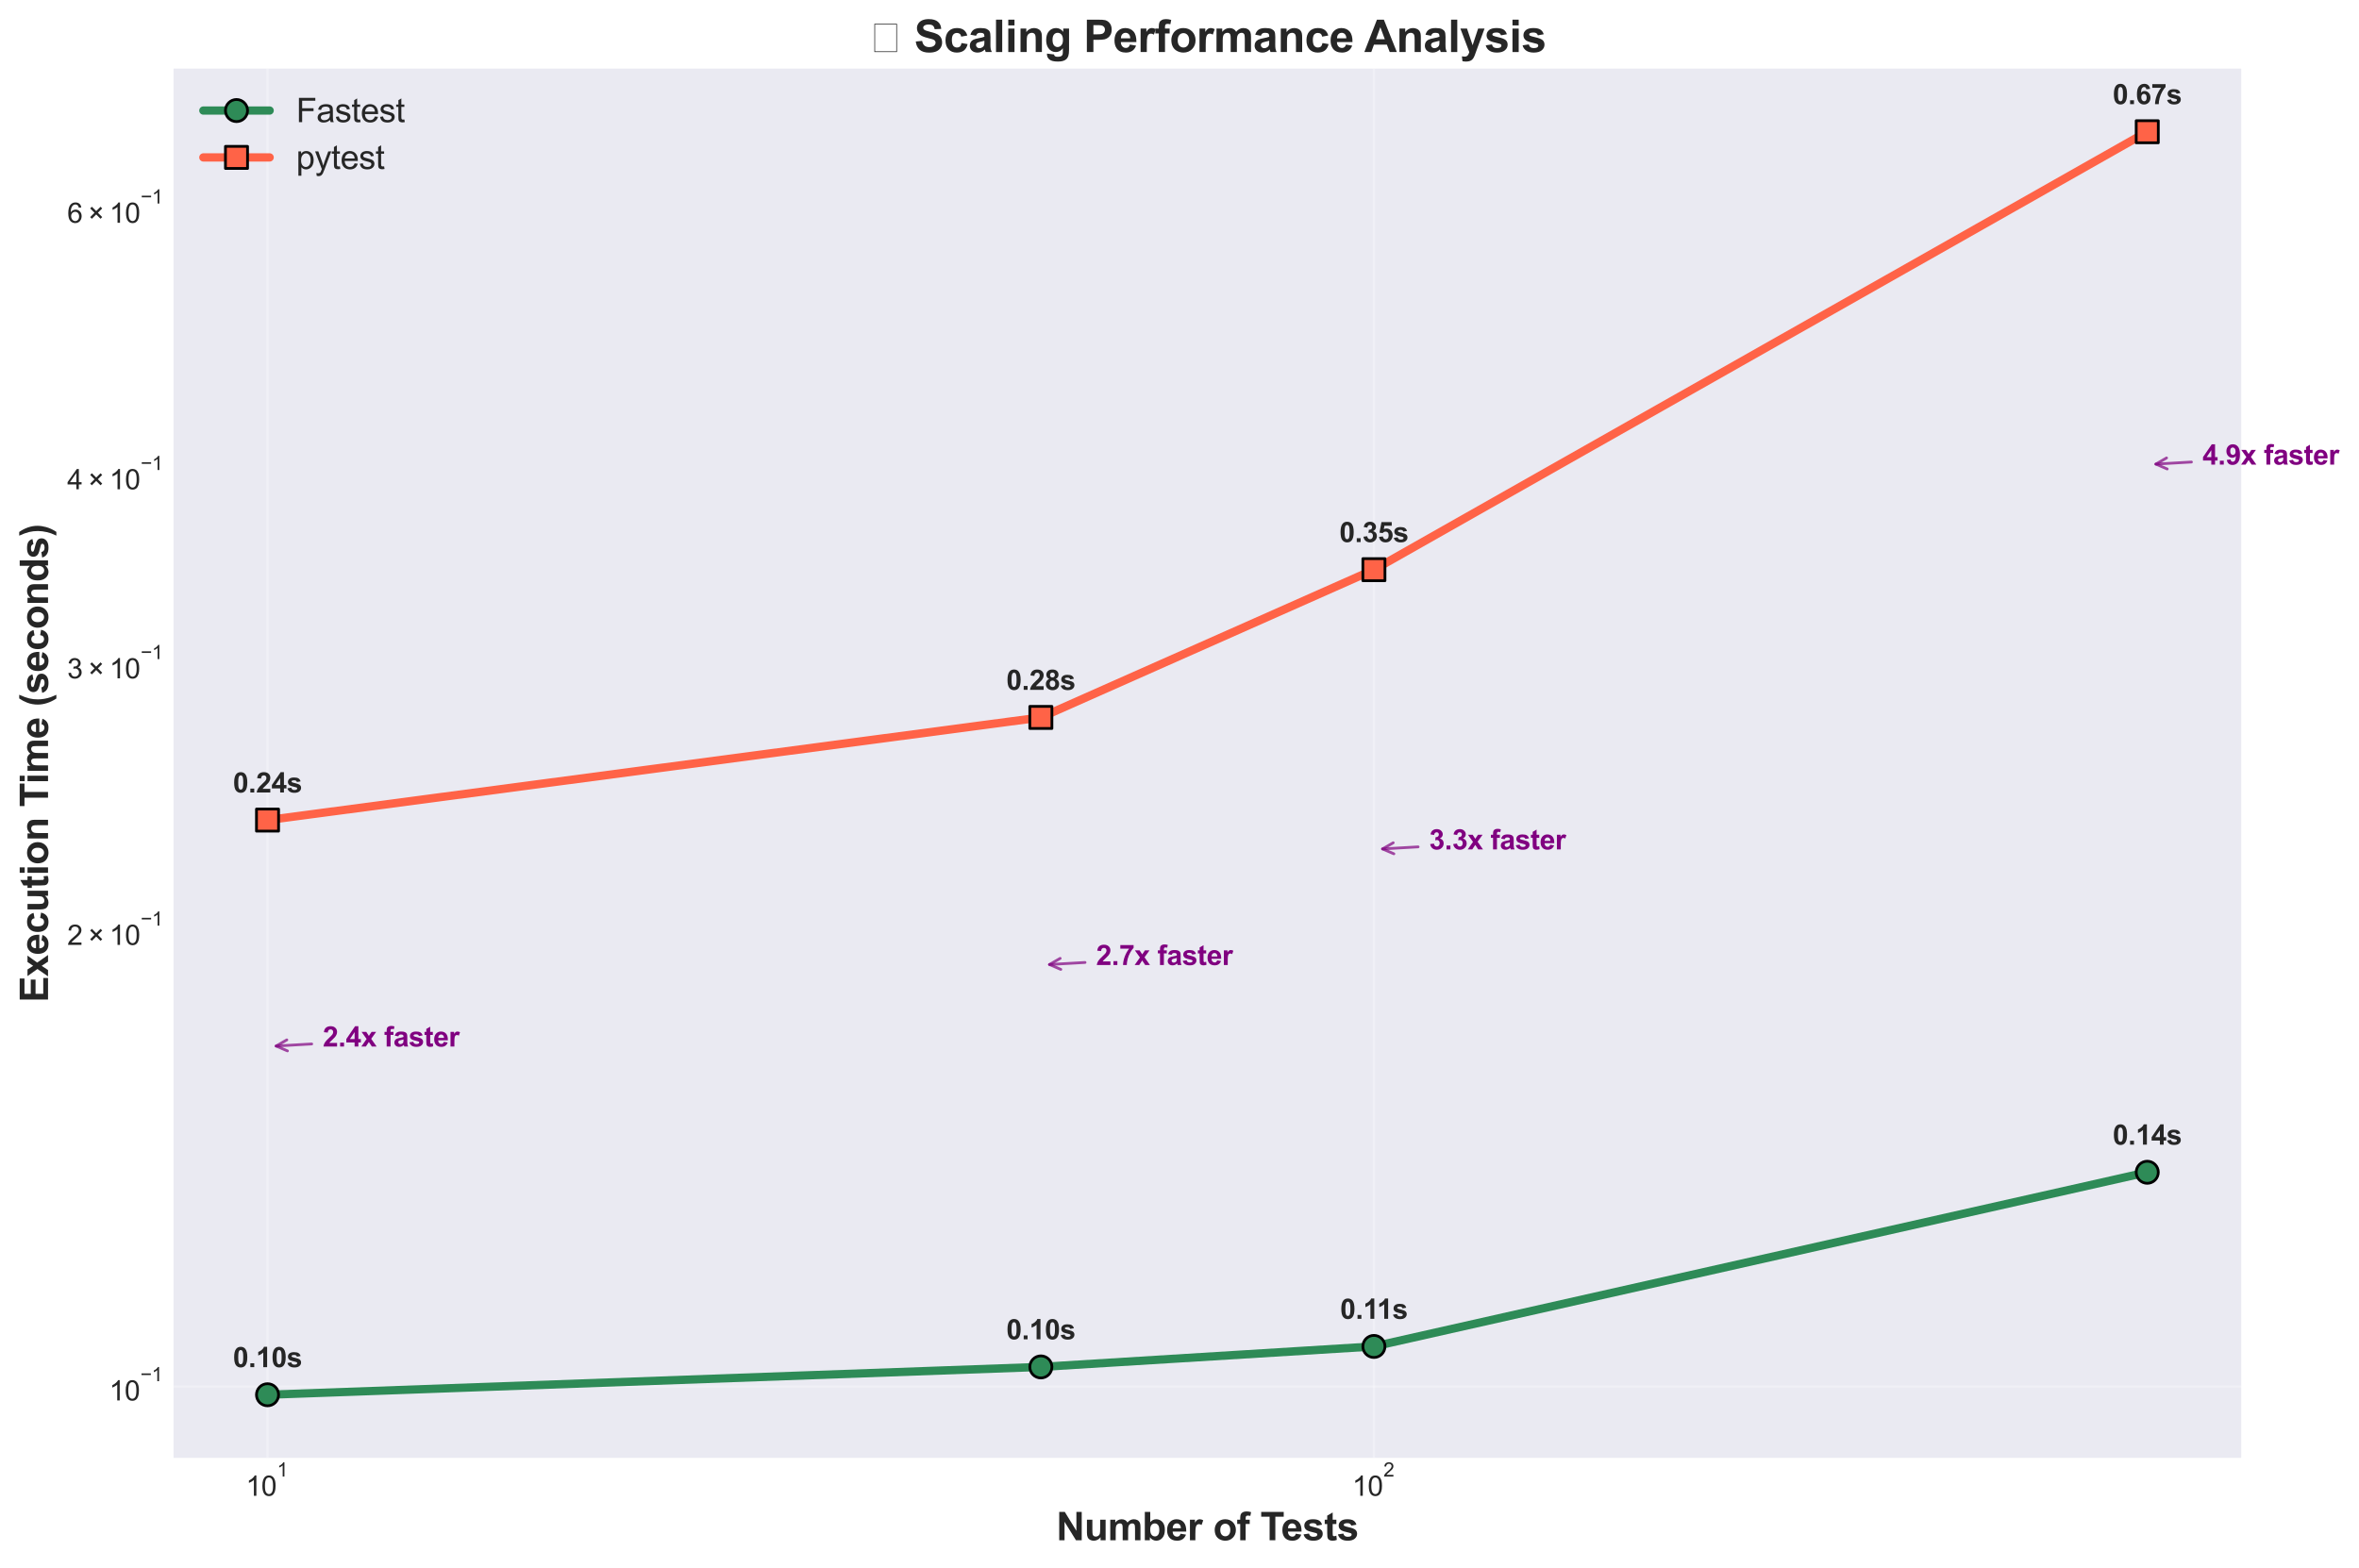 <?xml version="1.0" encoding="utf-8" standalone="no"?>
<!DOCTYPE svg PUBLIC "-//W3C//DTD SVG 1.1//EN"
  "http://www.w3.org/Graphics/SVG/1.1/DTD/svg11.dtd">
<svg xmlns:xlink="http://www.w3.org/1999/xlink" width="854.197pt" height="567.782pt" viewBox="0 0 854.197 567.782" xmlns="http://www.w3.org/2000/svg" version="1.1">
 <defs>
  <style type="text/css">*{stroke-linejoin: round; stroke-linecap: butt}</style>
 </defs>
 <g id="figure_1">
  <g id="patch_1">
   <path d="M 0 567.782 
L 854.197 567.782 
L 854.197 0 
L 0 0 
z
" style="fill: #ffffff"/>
  </g>
  <g id="axes_1">
   <g id="patch_2">
    <path d="M 62.838 527.998 
L 811.556 527.998 
L 811.556 24.848 
L 62.838 24.848 
z
" style="fill: #eaeaf2"/>
   </g>
   <g id="matplotlib.axis_1">
    <g id="xtick_1">
     <g id="line2d_1">
      <path d="M 96.871 527.998 
L 96.871 24.848 
" clip-path="url(#p30a7ba35af)" style="fill: none; stroke: #ffffff; stroke-opacity: 0.3; stroke-width: 0.8; stroke-linecap: round"/>
     </g>
     <g id="line2d_2"/>
     <g id="text_1">
      <!-- $\mathdefault{10^{1}}$ -->
      <g style="fill: #262626" transform="translate(89.021 541.811) scale(0.1 -0.1)">
       <defs>
        <path id="ArialMT-31" d="M 2384 0 
L 1822 0 
L 1822 3584 
Q 1619 3391 1289 3197 
Q 959 3003 697 2906 
L 697 3450 
Q 1169 3672 1522 3987 
Q 1875 4303 2022 4600 
L 2384 4600 
L 2384 0 
z
" transform="scale(0.016)"/>
        <path id="ArialMT-30" d="M 266 2259 
Q 266 3072 433 3567 
Q 600 4063 929 4331 
Q 1259 4600 1759 4600 
Q 2128 4600 2406 4451 
Q 2684 4303 2865 4023 
Q 3047 3744 3150 3342 
Q 3253 2941 3253 2259 
Q 3253 1453 3087 958 
Q 2922 463 2592 192 
Q 2263 -78 1759 -78 
Q 1097 -78 719 397 
Q 266 969 266 2259 
z
M 844 2259 
Q 844 1131 1108 757 
Q 1372 384 1759 384 
Q 2147 384 2411 759 
Q 2675 1134 2675 2259 
Q 2675 3391 2411 3762 
Q 2147 4134 1753 4134 
Q 1366 4134 1134 3806 
Q 844 3388 844 2259 
z
" transform="scale(0.016)"/>
       </defs>
       <use xlink:href="#ArialMT-31" transform="translate(0 0.994)"/>
       <use xlink:href="#ArialMT-30" transform="translate(55.615 0.994)"/>
       <use xlink:href="#ArialMT-31" transform="translate(112.973 70.688) scale(0.7)"/>
      </g>
     </g>
    </g>
    <g id="xtick_2">
     <g id="line2d_3">
      <path d="M 497.498 527.998 
L 497.498 24.848 
" clip-path="url(#p30a7ba35af)" style="fill: none; stroke: #ffffff; stroke-opacity: 0.3; stroke-width: 0.8; stroke-linecap: round"/>
     </g>
     <g id="line2d_4"/>
     <g id="text_2">
      <!-- $\mathdefault{10^{2}}$ -->
      <g style="fill: #262626" transform="translate(489.648 541.811) scale(0.1 -0.1)">
       <defs>
        <path id="ArialMT-32" d="M 3222 541 
L 3222 0 
L 194 0 
Q 188 203 259 391 
Q 375 700 629 1000 
Q 884 1300 1366 1694 
Q 2113 2306 2375 2664 
Q 2638 3022 2638 3341 
Q 2638 3675 2398 3904 
Q 2159 4134 1775 4134 
Q 1369 4134 1125 3890 
Q 881 3647 878 3216 
L 300 3275 
Q 359 3922 746 4261 
Q 1134 4600 1788 4600 
Q 2447 4600 2831 4234 
Q 3216 3869 3216 3328 
Q 3216 3053 3103 2787 
Q 2991 2522 2730 2228 
Q 2469 1934 1863 1422 
Q 1356 997 1212 845 
Q 1069 694 975 541 
L 3222 541 
z
" transform="scale(0.016)"/>
       </defs>
       <use xlink:href="#ArialMT-31" transform="translate(0 0.994)"/>
       <use xlink:href="#ArialMT-30" transform="translate(55.615 0.994)"/>
       <use xlink:href="#ArialMT-32" transform="translate(112.973 70.688) scale(0.7)"/>
      </g>
     </g>
    </g>
    <g id="xtick_3">
     <g id="line2d_5"/>
    </g>
    <g id="xtick_4">
     <g id="line2d_6"/>
    </g>
    <g id="xtick_5">
     <g id="line2d_7"/>
    </g>
    <g id="xtick_6">
     <g id="line2d_8"/>
    </g>
    <g id="xtick_7">
     <g id="line2d_9"/>
    </g>
    <g id="xtick_8">
     <g id="line2d_10"/>
    </g>
    <g id="xtick_9">
     <g id="line2d_11"/>
    </g>
    <g id="xtick_10">
     <g id="line2d_12"/>
    </g>
    <g id="xtick_11">
     <g id="line2d_13"/>
    </g>
    <g id="xtick_12">
     <g id="line2d_14"/>
    </g>
    <g id="xtick_13">
     <g id="line2d_15"/>
    </g>
    <g id="xtick_14">
     <g id="line2d_16"/>
    </g>
    <g id="xtick_15">
     <g id="line2d_17"/>
    </g>
    <g id="xtick_16">
     <g id="line2d_18"/>
    </g>
    <g id="text_3">
     <!-- Number of Tests -->
     <g style="fill: #262626" transform="translate(382.486 557.819) scale(0.14 -0.14)">
      <defs>
       <path id="Arial-BoldMT-4e" d="M 475 0 
L 475 4581 
L 1375 4581 
L 3250 1522 
L 3250 4581 
L 4109 4581 
L 4109 0 
L 3181 0 
L 1334 2988 
L 1334 0 
L 475 0 
z
" transform="scale(0.016)"/>
       <path id="Arial-BoldMT-75" d="M 2644 0 
L 2644 497 
Q 2463 231 2167 78 
Q 1872 -75 1544 -75 
Q 1209 -75 943 72 
Q 678 219 559 484 
Q 441 750 441 1219 
L 441 3319 
L 1319 3319 
L 1319 1794 
Q 1319 1094 1367 936 
Q 1416 778 1544 686 
Q 1672 594 1869 594 
Q 2094 594 2272 717 
Q 2450 841 2515 1023 
Q 2581 1206 2581 1919 
L 2581 3319 
L 3459 3319 
L 3459 0 
L 2644 0 
z
" transform="scale(0.016)"/>
       <path id="Arial-BoldMT-6d" d="M 394 3319 
L 1203 3319 
L 1203 2866 
Q 1638 3394 2238 3394 
Q 2556 3394 2790 3262 
Q 3025 3131 3175 2866 
Q 3394 3131 3647 3262 
Q 3900 3394 4188 3394 
Q 4553 3394 4806 3245 
Q 5059 3097 5184 2809 
Q 5275 2597 5275 2122 
L 5275 0 
L 4397 0 
L 4397 1897 
Q 4397 2391 4306 2534 
Q 4184 2722 3931 2722 
Q 3747 2722 3584 2609 
Q 3422 2497 3350 2280 
Q 3278 2063 3278 1594 
L 3278 0 
L 2400 0 
L 2400 1819 
Q 2400 2303 2353 2443 
Q 2306 2584 2207 2653 
Q 2109 2722 1941 2722 
Q 1738 2722 1575 2612 
Q 1413 2503 1342 2297 
Q 1272 2091 1272 1613 
L 1272 0 
L 394 0 
L 394 3319 
z
" transform="scale(0.016)"/>
       <path id="Arial-BoldMT-62" d="M 422 0 
L 422 4581 
L 1300 4581 
L 1300 2931 
Q 1706 3394 2263 3394 
Q 2869 3394 3266 2955 
Q 3663 2516 3663 1694 
Q 3663 844 3258 384 
Q 2853 -75 2275 -75 
Q 1991 -75 1714 67 
Q 1438 209 1238 488 
L 1238 0 
L 422 0 
z
M 1294 1731 
Q 1294 1216 1456 969 
Q 1684 619 2063 619 
Q 2353 619 2558 867 
Q 2763 1116 2763 1650 
Q 2763 2219 2556 2470 
Q 2350 2722 2028 2722 
Q 1713 2722 1503 2476 
Q 1294 2231 1294 1731 
z
" transform="scale(0.016)"/>
       <path id="Arial-BoldMT-65" d="M 2381 1056 
L 3256 909 
Q 3088 428 2723 176 
Q 2359 -75 1813 -75 
Q 947 -75 531 491 
Q 203 944 203 1634 
Q 203 2459 634 2926 
Q 1066 3394 1725 3394 
Q 2466 3394 2894 2905 
Q 3322 2416 3303 1406 
L 1103 1406 
Q 1113 1016 1316 798 
Q 1519 581 1822 581 
Q 2028 581 2168 693 
Q 2309 806 2381 1056 
z
M 2431 1944 
Q 2422 2325 2234 2523 
Q 2047 2722 1778 2722 
Q 1491 2722 1303 2513 
Q 1116 2303 1119 1944 
L 2431 1944 
z
" transform="scale(0.016)"/>
       <path id="Arial-BoldMT-72" d="M 1300 0 
L 422 0 
L 422 3319 
L 1238 3319 
L 1238 2847 
Q 1447 3181 1614 3287 
Q 1781 3394 1994 3394 
Q 2294 3394 2572 3228 
L 2300 2463 
Q 2078 2606 1888 2606 
Q 1703 2606 1575 2504 
Q 1447 2403 1373 2137 
Q 1300 1872 1300 1025 
L 1300 0 
z
" transform="scale(0.016)"/>
       <path id="Arial-BoldMT-20" transform="scale(0.016)"/>
       <path id="Arial-BoldMT-6f" d="M 256 1706 
Q 256 2144 472 2553 
Q 688 2963 1083 3178 
Q 1478 3394 1966 3394 
Q 2719 3394 3200 2905 
Q 3681 2416 3681 1669 
Q 3681 916 3195 420 
Q 2709 -75 1972 -75 
Q 1516 -75 1102 131 
Q 688 338 472 736 
Q 256 1134 256 1706 
z
M 1156 1659 
Q 1156 1166 1390 903 
Q 1625 641 1969 641 
Q 2313 641 2545 903 
Q 2778 1166 2778 1666 
Q 2778 2153 2545 2415 
Q 2313 2678 1969 2678 
Q 1625 2678 1390 2415 
Q 1156 2153 1156 1659 
z
" transform="scale(0.016)"/>
       <path id="Arial-BoldMT-66" d="M 75 3319 
L 563 3319 
L 563 3569 
Q 563 3988 652 4194 
Q 741 4400 980 4529 
Q 1219 4659 1584 4659 
Q 1959 4659 2319 4547 
L 2200 3934 
Q 1991 3984 1797 3984 
Q 1606 3984 1523 3895 
Q 1441 3806 1441 3553 
L 1441 3319 
L 2097 3319 
L 2097 2628 
L 1441 2628 
L 1441 0 
L 563 0 
L 563 2628 
L 75 2628 
L 75 3319 
z
" transform="scale(0.016)"/>
       <path id="Arial-BoldMT-54" d="M 1497 0 
L 1497 3806 
L 138 3806 
L 138 4581 
L 3778 4581 
L 3778 3806 
L 2422 3806 
L 2422 0 
L 1497 0 
z
" transform="scale(0.016)"/>
       <path id="Arial-BoldMT-73" d="M 150 947 
L 1031 1081 
Q 1088 825 1259 692 
Q 1431 559 1741 559 
Q 2081 559 2253 684 
Q 2369 772 2369 919 
Q 2369 1019 2306 1084 
Q 2241 1147 2013 1200 
Q 950 1434 666 1628 
Q 272 1897 272 2375 
Q 272 2806 612 3100 
Q 953 3394 1669 3394 
Q 2350 3394 2681 3172 
Q 3013 2950 3138 2516 
L 2309 2363 
Q 2256 2556 2107 2659 
Q 1959 2763 1684 2763 
Q 1338 2763 1188 2666 
Q 1088 2597 1088 2488 
Q 1088 2394 1175 2328 
Q 1294 2241 1995 2081 
Q 2697 1922 2975 1691 
Q 3250 1456 3250 1038 
Q 3250 581 2869 253 
Q 2488 -75 1741 -75 
Q 1063 -75 667 200 
Q 272 475 150 947 
z
" transform="scale(0.016)"/>
       <path id="Arial-BoldMT-74" d="M 1981 3319 
L 1981 2619 
L 1381 2619 
L 1381 1281 
Q 1381 875 1398 808 
Q 1416 741 1477 697 
Q 1538 653 1625 653 
Q 1747 653 1978 738 
L 2053 56 
Q 1747 -75 1359 -75 
Q 1122 -75 931 4 
Q 741 84 652 211 
Q 563 338 528 553 
Q 500 706 500 1172 
L 500 2619 
L 97 2619 
L 97 3319 
L 500 3319 
L 500 3978 
L 1381 4491 
L 1381 3319 
L 1981 3319 
z
" transform="scale(0.016)"/>
      </defs>
      <use xlink:href="#Arial-BoldMT-4e"/>
      <use xlink:href="#Arial-BoldMT-75" transform="translate(72.217 0)"/>
      <use xlink:href="#Arial-BoldMT-6d" transform="translate(133.301 0)"/>
      <use xlink:href="#Arial-BoldMT-62" transform="translate(222.217 0)"/>
      <use xlink:href="#Arial-BoldMT-65" transform="translate(283.301 0)"/>
      <use xlink:href="#Arial-BoldMT-72" transform="translate(338.916 0)"/>
      <use xlink:href="#Arial-BoldMT-20" transform="translate(377.832 0)"/>
      <use xlink:href="#Arial-BoldMT-6f" transform="translate(405.615 0)"/>
      <use xlink:href="#Arial-BoldMT-66" transform="translate(466.699 0)"/>
      <use xlink:href="#Arial-BoldMT-20" transform="translate(500 0)"/>
      <use xlink:href="#Arial-BoldMT-54" transform="translate(527.783 0)"/>
      <use xlink:href="#Arial-BoldMT-65" transform="translate(581.492 0)"/>
      <use xlink:href="#Arial-BoldMT-73" transform="translate(637.107 0)"/>
      <use xlink:href="#Arial-BoldMT-74" transform="translate(692.723 0)"/>
      <use xlink:href="#Arial-BoldMT-73" transform="translate(726.023 0)"/>
     </g>
    </g>
   </g>
   <g id="matplotlib.axis_2">
    <g id="ytick_1">
     <g id="line2d_19">
      <path d="M 62.838 502.135 
L 811.556 502.135 
" clip-path="url(#p30a7ba35af)" style="fill: none; stroke: #ffffff; stroke-opacity: 0.3; stroke-width: 0.8; stroke-linecap: round"/>
     </g>
     <g id="line2d_20"/>
     <g id="text_4">
      <!-- $\mathdefault{10^{-1}}$ -->
      <g style="fill: #262626" transform="translate(39.538 507.291) scale(0.1 -0.1)">
       <defs>
        <path id="ArialMT-2212" d="M 3381 1997 
L 356 1997 
L 356 2522 
L 3381 2522 
L 3381 1997 
z
" transform="scale(0.016)"/>
       </defs>
       <use xlink:href="#ArialMT-31" transform="translate(0 0.994)"/>
       <use xlink:href="#ArialMT-30" transform="translate(55.615 0.994)"/>
       <use xlink:href="#ArialMT-2212" transform="translate(112.973 70.688) scale(0.7)"/>
       <use xlink:href="#ArialMT-31" transform="translate(153.852 70.688) scale(0.7)"/>
      </g>
     </g>
    </g>
    <g id="ytick_2">
     <g id="line2d_21"/>
    </g>
    <g id="ytick_3">
     <g id="line2d_22"/>
     <g id="text_5">
      <!-- $\mathdefault{2\times10^{-1}}$ -->
      <g style="fill: #262626" transform="translate(24.338 342.291) scale(0.1 -0.1)">
       <defs>
        <path id="ArialMT-d7" d="M 503 1278 
L 1488 2263 
L 506 3244 
L 888 3625 
L 1869 2644 
L 2847 3622 
L 3222 3244 
L 2247 2266 
L 3228 1284 
L 2847 903 
L 1866 1884 
L 881 900 
L 503 1278 
z
" transform="scale(0.016)"/>
       </defs>
       <use xlink:href="#ArialMT-32" transform="translate(0 0.994)"/>
       <use xlink:href="#ArialMT-d7" transform="translate(75.098 0.994)"/>
       <use xlink:href="#ArialMT-31" transform="translate(152.979 0.994)"/>
       <use xlink:href="#ArialMT-30" transform="translate(208.594 0.994)"/>
       <use xlink:href="#ArialMT-2212" transform="translate(265.951 70.688) scale(0.7)"/>
       <use xlink:href="#ArialMT-31" transform="translate(306.83 70.688) scale(0.7)"/>
      </g>
     </g>
    </g>
    <g id="ytick_4">
     <g id="line2d_23"/>
     <g id="text_6">
      <!-- $\mathdefault{3\times10^{-1}}$ -->
      <g style="fill: #262626" transform="translate(24.338 245.773) scale(0.1 -0.1)">
       <defs>
        <path id="ArialMT-33" d="M 269 1209 
L 831 1284 
Q 928 806 1161 595 
Q 1394 384 1728 384 
Q 2125 384 2398 659 
Q 2672 934 2672 1341 
Q 2672 1728 2419 1979 
Q 2166 2231 1775 2231 
Q 1616 2231 1378 2169 
L 1441 2663 
Q 1497 2656 1531 2656 
Q 1891 2656 2178 2843 
Q 2466 3031 2466 3422 
Q 2466 3731 2256 3934 
Q 2047 4138 1716 4138 
Q 1388 4138 1169 3931 
Q 950 3725 888 3313 
L 325 3413 
Q 428 3978 793 4289 
Q 1159 4600 1703 4600 
Q 2078 4600 2393 4439 
Q 2709 4278 2876 4000 
Q 3044 3722 3044 3409 
Q 3044 3113 2884 2869 
Q 2725 2625 2413 2481 
Q 2819 2388 3044 2092 
Q 3269 1797 3269 1353 
Q 3269 753 2831 336 
Q 2394 -81 1725 -81 
Q 1122 -81 723 278 
Q 325 638 269 1209 
z
" transform="scale(0.016)"/>
       </defs>
       <use xlink:href="#ArialMT-33" transform="translate(0 0.994)"/>
       <use xlink:href="#ArialMT-d7" transform="translate(75.098 0.994)"/>
       <use xlink:href="#ArialMT-31" transform="translate(152.979 0.994)"/>
       <use xlink:href="#ArialMT-30" transform="translate(208.594 0.994)"/>
       <use xlink:href="#ArialMT-2212" transform="translate(265.951 70.688) scale(0.7)"/>
       <use xlink:href="#ArialMT-31" transform="translate(306.83 70.688) scale(0.7)"/>
      </g>
     </g>
    </g>
    <g id="ytick_5">
     <g id="line2d_24"/>
     <g id="text_7">
      <!-- $\mathdefault{4\times10^{-1}}$ -->
      <g style="fill: #262626" transform="translate(24.338 177.292) scale(0.1 -0.1)">
       <defs>
        <path id="ArialMT-34" d="M 2069 0 
L 2069 1097 
L 81 1097 
L 81 1613 
L 2172 4581 
L 2631 4581 
L 2631 1613 
L 3250 1613 
L 3250 1097 
L 2631 1097 
L 2631 0 
L 2069 0 
z
M 2069 1613 
L 2069 3678 
L 634 1613 
L 2069 1613 
z
" transform="scale(0.016)"/>
       </defs>
       <use xlink:href="#ArialMT-34" transform="translate(0 0.994)"/>
       <use xlink:href="#ArialMT-d7" transform="translate(75.098 0.994)"/>
       <use xlink:href="#ArialMT-31" transform="translate(152.979 0.994)"/>
       <use xlink:href="#ArialMT-30" transform="translate(208.594 0.994)"/>
       <use xlink:href="#ArialMT-2212" transform="translate(265.951 70.688) scale(0.7)"/>
       <use xlink:href="#ArialMT-31" transform="translate(306.83 70.688) scale(0.7)"/>
      </g>
     </g>
    </g>
    <g id="ytick_6">
     <g id="line2d_25"/>
    </g>
    <g id="ytick_7">
     <g id="line2d_26"/>
     <g id="text_8">
      <!-- $\mathdefault{6\times10^{-1}}$ -->
      <g style="fill: #262626" transform="translate(24.338 80.773) scale(0.1 -0.1)">
       <defs>
        <path id="ArialMT-36" d="M 3184 3459 
L 2625 3416 
Q 2550 3747 2413 3897 
Q 2184 4138 1850 4138 
Q 1581 4138 1378 3988 
Q 1113 3794 959 3422 
Q 806 3050 800 2363 
Q 1003 2672 1297 2822 
Q 1591 2972 1913 2972 
Q 2475 2972 2870 2558 
Q 3266 2144 3266 1488 
Q 3266 1056 3080 686 
Q 2894 316 2569 119 
Q 2244 -78 1831 -78 
Q 1128 -78 684 439 
Q 241 956 241 2144 
Q 241 3472 731 4075 
Q 1159 4600 1884 4600 
Q 2425 4600 2770 4297 
Q 3116 3994 3184 3459 
z
M 888 1484 
Q 888 1194 1011 928 
Q 1134 663 1356 523 
Q 1578 384 1822 384 
Q 2178 384 2434 671 
Q 2691 959 2691 1453 
Q 2691 1928 2437 2201 
Q 2184 2475 1800 2475 
Q 1419 2475 1153 2201 
Q 888 1928 888 1484 
z
" transform="scale(0.016)"/>
       </defs>
       <use xlink:href="#ArialMT-36" transform="translate(0 0.994)"/>
       <use xlink:href="#ArialMT-d7" transform="translate(75.098 0.994)"/>
       <use xlink:href="#ArialMT-31" transform="translate(152.979 0.994)"/>
       <use xlink:href="#ArialMT-30" transform="translate(208.594 0.994)"/>
       <use xlink:href="#ArialMT-2212" transform="translate(265.951 70.688) scale(0.7)"/>
       <use xlink:href="#ArialMT-31" transform="translate(306.83 70.688) scale(0.7)"/>
      </g>
     </g>
    </g>
    <g id="ytick_8">
     <g id="line2d_27"/>
    </g>
    <g id="text_9">
     <!-- Execution Time (seconds) -->
     <g style="fill: #262626" transform="translate(17.392 363.035) rotate(-90) scale(0.14 -0.14)">
      <defs>
       <path id="Arial-BoldMT-45" d="M 466 0 
L 466 4581 
L 3863 4581 
L 3863 3806 
L 1391 3806 
L 1391 2791 
L 3691 2791 
L 3691 2019 
L 1391 2019 
L 1391 772 
L 3950 772 
L 3950 0 
L 466 0 
z
" transform="scale(0.016)"/>
       <path id="Arial-BoldMT-78" d="M 38 0 
L 1234 1709 
L 88 3319 
L 1159 3319 
L 1747 2406 
L 2366 3319 
L 3397 3319 
L 2272 1747 
L 3500 0 
L 2422 0 
L 1747 1028 
L 1066 0 
L 38 0 
z
" transform="scale(0.016)"/>
       <path id="Arial-BoldMT-63" d="M 3353 2338 
L 2488 2181 
Q 2444 2441 2289 2572 
Q 2134 2703 1888 2703 
Q 1559 2703 1364 2476 
Q 1169 2250 1169 1719 
Q 1169 1128 1367 884 
Q 1566 641 1900 641 
Q 2150 641 2309 783 
Q 2469 925 2534 1272 
L 3397 1125 
Q 3263 531 2881 228 
Q 2500 -75 1859 -75 
Q 1131 -75 698 384 
Q 266 844 266 1656 
Q 266 2478 700 2936 
Q 1134 3394 1875 3394 
Q 2481 3394 2839 3133 
Q 3197 2872 3353 2338 
z
" transform="scale(0.016)"/>
       <path id="Arial-BoldMT-69" d="M 459 3769 
L 459 4581 
L 1338 4581 
L 1338 3769 
L 459 3769 
z
M 459 0 
L 459 3319 
L 1338 3319 
L 1338 0 
L 459 0 
z
" transform="scale(0.016)"/>
       <path id="Arial-BoldMT-6e" d="M 3478 0 
L 2600 0 
L 2600 1694 
Q 2600 2231 2544 2389 
Q 2488 2547 2361 2634 
Q 2234 2722 2056 2722 
Q 1828 2722 1647 2597 
Q 1466 2472 1398 2265 
Q 1331 2059 1331 1503 
L 1331 0 
L 453 0 
L 453 3319 
L 1269 3319 
L 1269 2831 
Q 1703 3394 2363 3394 
Q 2653 3394 2893 3289 
Q 3134 3184 3257 3021 
Q 3381 2859 3429 2653 
Q 3478 2447 3478 2063 
L 3478 0 
z
" transform="scale(0.016)"/>
       <path id="Arial-BoldMT-28" d="M 1916 -1347 
L 1313 -1347 
Q 834 -625 584 153 
Q 334 931 334 1659 
Q 334 2563 644 3369 
Q 913 4069 1325 4659 
L 1925 4659 
Q 1497 3713 1336 3048 
Q 1175 2384 1175 1641 
Q 1175 1128 1270 590 
Q 1366 53 1531 -431 
Q 1641 -750 1916 -1347 
z
" transform="scale(0.016)"/>
       <path id="Arial-BoldMT-64" d="M 3503 0 
L 2688 0 
L 2688 488 
Q 2484 203 2207 64 
Q 1931 -75 1650 -75 
Q 1078 -75 670 386 
Q 263 847 263 1672 
Q 263 2516 659 2955 
Q 1056 3394 1663 3394 
Q 2219 3394 2625 2931 
L 2625 4581 
L 3503 4581 
L 3503 0 
z
M 1159 1731 
Q 1159 1200 1306 963 
Q 1519 619 1900 619 
Q 2203 619 2415 876 
Q 2628 1134 2628 1647 
Q 2628 2219 2422 2470 
Q 2216 2722 1894 2722 
Q 1581 2722 1370 2473 
Q 1159 2225 1159 1731 
z
" transform="scale(0.016)"/>
       <path id="Arial-BoldMT-29" d="M 216 -1347 
Q 475 -791 581 -494 
Q 688 -197 778 190 
Q 869 578 912 926 
Q 956 1275 956 1641 
Q 956 2384 797 3048 
Q 638 3713 209 4659 
L 806 4659 
Q 1278 3988 1539 3234 
Q 1800 2481 1800 1706 
Q 1800 1053 1594 306 
Q 1359 -531 822 -1347 
L 216 -1347 
z
" transform="scale(0.016)"/>
      </defs>
      <use xlink:href="#Arial-BoldMT-45"/>
      <use xlink:href="#Arial-BoldMT-78" transform="translate(66.699 0)"/>
      <use xlink:href="#Arial-BoldMT-65" transform="translate(122.314 0)"/>
      <use xlink:href="#Arial-BoldMT-63" transform="translate(177.93 0)"/>
      <use xlink:href="#Arial-BoldMT-75" transform="translate(233.545 0)"/>
      <use xlink:href="#Arial-BoldMT-74" transform="translate(294.629 0)"/>
      <use xlink:href="#Arial-BoldMT-69" transform="translate(327.93 0)"/>
      <use xlink:href="#Arial-BoldMT-6f" transform="translate(355.713 0)"/>
      <use xlink:href="#Arial-BoldMT-6e" transform="translate(416.797 0)"/>
      <use xlink:href="#Arial-BoldMT-20" transform="translate(477.881 0)"/>
      <use xlink:href="#Arial-BoldMT-54" transform="translate(505.664 0)"/>
      <use xlink:href="#Arial-BoldMT-69" transform="translate(564.998 0)"/>
      <use xlink:href="#Arial-BoldMT-6d" transform="translate(592.781 0)"/>
      <use xlink:href="#Arial-BoldMT-65" transform="translate(681.697 0)"/>
      <use xlink:href="#Arial-BoldMT-20" transform="translate(737.312 0)"/>
      <use xlink:href="#Arial-BoldMT-28" transform="translate(765.096 0)"/>
      <use xlink:href="#Arial-BoldMT-73" transform="translate(798.396 0)"/>
      <use xlink:href="#Arial-BoldMT-65" transform="translate(854.012 0)"/>
      <use xlink:href="#Arial-BoldMT-63" transform="translate(909.627 0)"/>
      <use xlink:href="#Arial-BoldMT-6f" transform="translate(965.242 0)"/>
      <use xlink:href="#Arial-BoldMT-6e" transform="translate(1026.326 0)"/>
      <use xlink:href="#Arial-BoldMT-64" transform="translate(1087.41 0)"/>
      <use xlink:href="#Arial-BoldMT-73" transform="translate(1148.494 0)"/>
      <use xlink:href="#Arial-BoldMT-29" transform="translate(1204.109 0)"/>
     </g>
    </g>
   </g>
   <g id="line2d_28">
    <path d="M 96.871 505.128 
L 376.897 495.047 
L 497.498 487.627 
L 777.524 424.546 
" clip-path="url(#p30a7ba35af)" style="fill: none; stroke: #2e8b57; stroke-width: 3; stroke-linecap: round"/>
    <defs>
     <path id="ma66ee401d0" d="M 0 4 
C 1.061 4 2.078 3.579 2.828 2.828 
C 3.579 2.078 4 1.061 4 0 
C 4 -1.061 3.579 -2.078 2.828 -2.828 
C 2.078 -3.579 1.061 -4 0 -4 
C -1.061 -4 -2.078 -3.579 -2.828 -2.828 
C -3.579 -2.078 -4 -1.061 -4 0 
C -4 1.061 -3.579 2.078 -2.828 2.828 
C -2.078 3.579 -1.061 4 0 4 
z
" style="stroke: #000000"/>
    </defs>
    <g clip-path="url(#p30a7ba35af)">
     <use xlink:href="#ma66ee401d0" x="96.871" y="505.128" style="fill: #2e8b57; stroke: #000000"/>
     <use xlink:href="#ma66ee401d0" x="376.897" y="495.047" style="fill: #2e8b57; stroke: #000000"/>
     <use xlink:href="#ma66ee401d0" x="497.498" y="487.627" style="fill: #2e8b57; stroke: #000000"/>
     <use xlink:href="#ma66ee401d0" x="777.524" y="424.546" style="fill: #2e8b57; stroke: #000000"/>
    </g>
   </g>
   <g id="line2d_29">
    <path d="M 96.871 297.005 
L 376.897 259.828 
L 497.498 206.315 
L 777.524 47.718 
" clip-path="url(#p30a7ba35af)" style="fill: none; stroke: #ff6347; stroke-width: 3; stroke-linecap: round"/>
    <defs>
     <path id="me9e2ed4622" d="M -4 4 
L 4 4 
L 4 -4 
L -4 -4 
z
" style="stroke: #000000; stroke-linejoin: miter"/>
    </defs>
    <g clip-path="url(#p30a7ba35af)">
     <use xlink:href="#me9e2ed4622" x="96.871" y="297.005" style="fill: #ff6347; stroke: #000000; stroke-linejoin: miter"/>
     <use xlink:href="#me9e2ed4622" x="376.897" y="259.828" style="fill: #ff6347; stroke: #000000; stroke-linejoin: miter"/>
     <use xlink:href="#me9e2ed4622" x="497.498" y="206.315" style="fill: #ff6347; stroke: #000000; stroke-linejoin: miter"/>
     <use xlink:href="#me9e2ed4622" x="777.524" y="47.718" style="fill: #ff6347; stroke: #000000; stroke-linejoin: miter"/>
    </g>
   </g>
   <g id="patch_3">
    <path d="M 62.838 527.998 
L 62.838 24.848 
" style="fill: none"/>
   </g>
   <g id="patch_4">
    <path d="M 811.556 527.998 
L 811.556 24.848 
" style="fill: none"/>
   </g>
   <g id="patch_5">
    <path d="M 62.838 527.998 
L 811.556 527.998 
" style="fill: none"/>
   </g>
   <g id="patch_6">
    <path d="M 62.838 24.848 
L 811.556 24.848 
" style="fill: none"/>
   </g>
   <g id="text_10">
    <!-- 0.10s -->
    <g style="fill: #262626" transform="translate(84.36 495.128) scale(0.1 -0.1)">
     <defs>
      <path id="Arial-BoldMT-30" d="M 1756 4600 
Q 2422 4600 2797 4125 
Q 3244 3563 3244 2259 
Q 3244 959 2794 391 
Q 2422 -78 1756 -78 
Q 1088 -78 678 436 
Q 269 950 269 2269 
Q 269 3563 719 4131 
Q 1091 4600 1756 4600 
z
M 1756 3872 
Q 1597 3872 1472 3770 
Q 1347 3669 1278 3406 
Q 1188 3066 1188 2259 
Q 1188 1453 1269 1151 
Q 1350 850 1473 750 
Q 1597 650 1756 650 
Q 1916 650 2041 751 
Q 2166 853 2234 1116 
Q 2325 1453 2325 2259 
Q 2325 3066 2244 3367 
Q 2163 3669 2039 3770 
Q 1916 3872 1756 3872 
z
" transform="scale(0.016)"/>
      <path id="Arial-BoldMT-2e" d="M 459 0 
L 459 878 
L 1338 878 
L 1338 0 
L 459 0 
z
" transform="scale(0.016)"/>
      <path id="Arial-BoldMT-31" d="M 2519 0 
L 1641 0 
L 1641 3309 
Q 1159 2859 506 2644 
L 506 3441 
Q 850 3553 1253 3867 
Q 1656 4181 1806 4600 
L 2519 4600 
L 2519 0 
z
" transform="scale(0.016)"/>
     </defs>
     <use xlink:href="#Arial-BoldMT-30"/>
     <use xlink:href="#Arial-BoldMT-2e" transform="translate(55.615 0)"/>
     <use xlink:href="#Arial-BoldMT-31" transform="translate(83.398 0)"/>
     <use xlink:href="#Arial-BoldMT-30" transform="translate(139.014 0)"/>
     <use xlink:href="#Arial-BoldMT-73" transform="translate(194.629 0)"/>
    </g>
   </g>
   <g id="text_11">
    <!-- 0.24s -->
    <g style="fill: #262626" transform="translate(84.36 287.005) scale(0.1 -0.1)">
     <defs>
      <path id="Arial-BoldMT-32" d="M 3238 816 
L 3238 0 
L 159 0 
Q 209 463 459 877 
Q 709 1291 1447 1975 
Q 2041 2528 2175 2725 
Q 2356 2997 2356 3263 
Q 2356 3556 2198 3714 
Q 2041 3872 1763 3872 
Q 1488 3872 1325 3706 
Q 1163 3541 1138 3156 
L 263 3244 
Q 341 3969 753 4284 
Q 1166 4600 1784 4600 
Q 2463 4600 2850 4234 
Q 3238 3869 3238 3325 
Q 3238 3016 3127 2736 
Q 3016 2456 2775 2150 
Q 2616 1947 2200 1565 
Q 1784 1184 1673 1059 
Q 1563 934 1494 816 
L 3238 816 
z
" transform="scale(0.016)"/>
      <path id="Arial-BoldMT-34" d="M 1994 0 
L 1994 922 
L 119 922 
L 119 1691 
L 2106 4600 
L 2844 4600 
L 2844 1694 
L 3413 1694 
L 3413 922 
L 2844 922 
L 2844 0 
L 1994 0 
z
M 1994 1694 
L 1994 3259 
L 941 1694 
L 1994 1694 
z
" transform="scale(0.016)"/>
     </defs>
     <use xlink:href="#Arial-BoldMT-30"/>
     <use xlink:href="#Arial-BoldMT-2e" transform="translate(55.615 0)"/>
     <use xlink:href="#Arial-BoldMT-32" transform="translate(83.398 0)"/>
     <use xlink:href="#Arial-BoldMT-34" transform="translate(139.014 0)"/>
     <use xlink:href="#Arial-BoldMT-73" transform="translate(194.629 0)"/>
    </g>
   </g>
   <g id="text_12">
    <!-- 0.10s -->
    <g style="fill: #262626" transform="translate(364.386 485.047) scale(0.1 -0.1)">
     <use xlink:href="#Arial-BoldMT-30"/>
     <use xlink:href="#Arial-BoldMT-2e" transform="translate(55.615 0)"/>
     <use xlink:href="#Arial-BoldMT-31" transform="translate(83.398 0)"/>
     <use xlink:href="#Arial-BoldMT-30" transform="translate(139.014 0)"/>
     <use xlink:href="#Arial-BoldMT-73" transform="translate(194.629 0)"/>
    </g>
   </g>
   <g id="text_13">
    <!-- 0.28s -->
    <g style="fill: #262626" transform="translate(364.386 249.828) scale(0.1 -0.1)">
     <defs>
      <path id="Arial-BoldMT-38" d="M 1025 2472 
Q 684 2616 529 2867 
Q 375 3119 375 3419 
Q 375 3931 733 4265 
Q 1091 4600 1750 4600 
Q 2403 4600 2764 4265 
Q 3125 3931 3125 3419 
Q 3125 3100 2959 2851 
Q 2794 2603 2494 2472 
Q 2875 2319 3073 2025 
Q 3272 1731 3272 1347 
Q 3272 713 2867 316 
Q 2463 -81 1791 -81 
Q 1166 -81 750 247 
Q 259 634 259 1309 
Q 259 1681 443 1992 
Q 628 2303 1025 2472 
z
M 1206 3356 
Q 1206 3094 1354 2947 
Q 1503 2800 1750 2800 
Q 2000 2800 2150 2948 
Q 2300 3097 2300 3359 
Q 2300 3606 2151 3754 
Q 2003 3903 1759 3903 
Q 1506 3903 1356 3753 
Q 1206 3603 1206 3356 
z
M 1125 1394 
Q 1125 1031 1311 828 
Q 1497 625 1775 625 
Q 2047 625 2225 820 
Q 2403 1016 2403 1384 
Q 2403 1706 2222 1901 
Q 2041 2097 1763 2097 
Q 1441 2097 1283 1875 
Q 1125 1653 1125 1394 
z
" transform="scale(0.016)"/>
     </defs>
     <use xlink:href="#Arial-BoldMT-30"/>
     <use xlink:href="#Arial-BoldMT-2e" transform="translate(55.615 0)"/>
     <use xlink:href="#Arial-BoldMT-32" transform="translate(83.398 0)"/>
     <use xlink:href="#Arial-BoldMT-38" transform="translate(139.014 0)"/>
     <use xlink:href="#Arial-BoldMT-73" transform="translate(194.629 0)"/>
    </g>
   </g>
   <g id="text_14">
    <!-- 0.11s -->
    <g style="fill: #262626" transform="translate(485.262 477.627) scale(0.1 -0.1)">
     <use xlink:href="#Arial-BoldMT-30"/>
     <use xlink:href="#Arial-BoldMT-2e" transform="translate(55.615 0)"/>
     <use xlink:href="#Arial-BoldMT-31" transform="translate(83.398 0)"/>
     <use xlink:href="#Arial-BoldMT-31" transform="translate(133.514 0)"/>
     <use xlink:href="#Arial-BoldMT-73" transform="translate(189.129 0)"/>
    </g>
   </g>
   <g id="text_15">
    <!-- 0.35s -->
    <g style="fill: #262626" transform="translate(484.987 196.315) scale(0.1 -0.1)">
     <defs>
      <path id="Arial-BoldMT-33" d="M 241 1216 
L 1091 1319 
Q 1131 994 1309 822 
Q 1488 650 1741 650 
Q 2013 650 2198 856 
Q 2384 1063 2384 1413 
Q 2384 1744 2206 1937 
Q 2028 2131 1772 2131 
Q 1603 2131 1369 2066 
L 1466 2781 
Q 1822 2772 2009 2936 
Q 2197 3100 2197 3372 
Q 2197 3603 2059 3740 
Q 1922 3878 1694 3878 
Q 1469 3878 1309 3722 
Q 1150 3566 1116 3266 
L 306 3403 
Q 391 3819 561 4067 
Q 731 4316 1036 4458 
Q 1341 4600 1719 4600 
Q 2366 4600 2756 4188 
Q 3078 3850 3078 3425 
Q 3078 2822 2419 2463 
Q 2813 2378 3048 2084 
Q 3284 1791 3284 1375 
Q 3284 772 2843 347 
Q 2403 -78 1747 -78 
Q 1125 -78 715 280 
Q 306 638 241 1216 
z
" transform="scale(0.016)"/>
      <path id="Arial-BoldMT-35" d="M 284 1178 
L 1159 1269 
Q 1197 972 1381 798 
Q 1566 625 1806 625 
Q 2081 625 2272 848 
Q 2463 1072 2463 1522 
Q 2463 1944 2273 2155 
Q 2084 2366 1781 2366 
Q 1403 2366 1103 2031 
L 391 2134 
L 841 4519 
L 3163 4519 
L 3163 3697 
L 1506 3697 
L 1369 2919 
Q 1663 3066 1969 3066 
Q 2553 3066 2959 2641 
Q 3366 2216 3366 1538 
Q 3366 972 3038 528 
Q 2591 -78 1797 -78 
Q 1163 -78 763 262 
Q 363 603 284 1178 
z
" transform="scale(0.016)"/>
     </defs>
     <use xlink:href="#Arial-BoldMT-30"/>
     <use xlink:href="#Arial-BoldMT-2e" transform="translate(55.615 0)"/>
     <use xlink:href="#Arial-BoldMT-33" transform="translate(83.398 0)"/>
     <use xlink:href="#Arial-BoldMT-35" transform="translate(139.014 0)"/>
     <use xlink:href="#Arial-BoldMT-73" transform="translate(194.629 0)"/>
    </g>
   </g>
   <g id="text_16">
    <!-- 0.14s -->
    <g style="fill: #262626" transform="translate(765.013 414.546) scale(0.1 -0.1)">
     <use xlink:href="#Arial-BoldMT-30"/>
     <use xlink:href="#Arial-BoldMT-2e" transform="translate(55.615 0)"/>
     <use xlink:href="#Arial-BoldMT-31" transform="translate(83.398 0)"/>
     <use xlink:href="#Arial-BoldMT-34" transform="translate(139.014 0)"/>
     <use xlink:href="#Arial-BoldMT-73" transform="translate(194.629 0)"/>
    </g>
   </g>
   <g id="text_17">
    <!-- 0.67s -->
    <g style="fill: #262626" transform="translate(765.013 37.718) scale(0.1 -0.1)">
     <defs>
      <path id="Arial-BoldMT-36" d="M 3247 3459 
L 2397 3366 
Q 2366 3628 2234 3753 
Q 2103 3878 1894 3878 
Q 1616 3878 1423 3628 
Q 1231 3378 1181 2588 
Q 1509 2975 1997 2975 
Q 2547 2975 2939 2556 
Q 3331 2138 3331 1475 
Q 3331 772 2918 347 
Q 2506 -78 1859 -78 
Q 1166 -78 719 461 
Q 272 1000 272 2228 
Q 272 3488 737 4044 
Q 1203 4600 1947 4600 
Q 2469 4600 2811 4308 
Q 3153 4016 3247 3459 
z
M 1256 1544 
Q 1256 1116 1453 883 
Q 1650 650 1903 650 
Q 2147 650 2309 840 
Q 2472 1031 2472 1466 
Q 2472 1913 2297 2120 
Q 2122 2328 1859 2328 
Q 1606 2328 1431 2129 
Q 1256 1931 1256 1544 
z
" transform="scale(0.016)"/>
      <path id="Arial-BoldMT-37" d="M 272 3703 
L 272 4519 
L 3275 4519 
L 3275 3881 
Q 2903 3516 2518 2831 
Q 2134 2147 1932 1376 
Q 1731 606 1734 0 
L 888 0 
Q 909 950 1279 1937 
Q 1650 2925 2269 3703 
L 272 3703 
z
" transform="scale(0.016)"/>
     </defs>
     <use xlink:href="#Arial-BoldMT-30"/>
     <use xlink:href="#Arial-BoldMT-2e" transform="translate(55.615 0)"/>
     <use xlink:href="#Arial-BoldMT-36" transform="translate(83.398 0)"/>
     <use xlink:href="#Arial-BoldMT-37" transform="translate(139.014 0)"/>
     <use xlink:href="#Arial-BoldMT-73" transform="translate(194.629 0)"/>
    </g>
   </g>
   <g id="patch_7">
    <path d="M 112.873 378.083 
Q 105.87 378.489 99.983 378.83 
" style="fill: none; opacity: 0.7; stroke: #800080; stroke-linecap: round"/>
    <path d="M 104.092 380.595 
L 99.983 378.83 
L 103.861 376.602 
" style="fill: none; opacity: 0.7; stroke: #800080; stroke-linecap: round"/>
   </g>
   <g id="text_18">
    <!-- 2.4x faster -->
    <g style="fill: #800080" transform="translate(116.871 379.011) scale(0.1 -0.1)">
     <defs>
      <path id="Arial-BoldMT-61" d="M 1116 2306 
L 319 2450 
Q 453 2931 781 3162 
Q 1109 3394 1756 3394 
Q 2344 3394 2631 3255 
Q 2919 3116 3036 2902 
Q 3153 2688 3153 2116 
L 3144 1091 
Q 3144 653 3186 445 
Q 3228 238 3344 0 
L 2475 0 
Q 2441 88 2391 259 
Q 2369 338 2359 363 
Q 2134 144 1878 34 
Q 1622 -75 1331 -75 
Q 819 -75 523 203 
Q 228 481 228 906 
Q 228 1188 362 1408 
Q 497 1628 739 1745 
Q 981 1863 1438 1950 
Q 2053 2066 2291 2166 
L 2291 2253 
Q 2291 2506 2166 2614 
Q 2041 2722 1694 2722 
Q 1459 2722 1328 2630 
Q 1197 2538 1116 2306 
z
M 2291 1594 
Q 2122 1538 1756 1459 
Q 1391 1381 1278 1306 
Q 1106 1184 1106 997 
Q 1106 813 1243 678 
Q 1381 544 1594 544 
Q 1831 544 2047 700 
Q 2206 819 2256 991 
Q 2291 1103 2291 1419 
L 2291 1594 
z
" transform="scale(0.016)"/>
     </defs>
     <use xlink:href="#Arial-BoldMT-32"/>
     <use xlink:href="#Arial-BoldMT-2e" transform="translate(55.615 0)"/>
     <use xlink:href="#Arial-BoldMT-34" transform="translate(83.398 0)"/>
     <use xlink:href="#Arial-BoldMT-78" transform="translate(139.014 0)"/>
     <use xlink:href="#Arial-BoldMT-20" transform="translate(194.629 0)"/>
     <use xlink:href="#Arial-BoldMT-66" transform="translate(222.412 0)"/>
     <use xlink:href="#Arial-BoldMT-61" transform="translate(255.713 0)"/>
     <use xlink:href="#Arial-BoldMT-73" transform="translate(311.328 0)"/>
     <use xlink:href="#Arial-BoldMT-74" transform="translate(366.943 0)"/>
     <use xlink:href="#Arial-BoldMT-65" transform="translate(400.244 0)"/>
     <use xlink:href="#Arial-BoldMT-72" transform="translate(455.859 0)"/>
    </g>
   </g>
   <g id="patch_8">
    <path d="M 392.899 348.567 
Q 385.896 348.973 380.009 349.314 
" style="fill: none; opacity: 0.7; stroke: #800080; stroke-linecap: round"/>
    <path d="M 384.118 351.079 
L 380.009 349.314 
L 383.887 347.086 
" style="fill: none; opacity: 0.7; stroke: #800080; stroke-linecap: round"/>
   </g>
   <g id="text_19">
    <!-- 2.7x faster -->
    <g style="fill: #800080" transform="translate(396.897 349.494) scale(0.1 -0.1)">
     <use xlink:href="#Arial-BoldMT-32"/>
     <use xlink:href="#Arial-BoldMT-2e" transform="translate(55.615 0)"/>
     <use xlink:href="#Arial-BoldMT-37" transform="translate(83.398 0)"/>
     <use xlink:href="#Arial-BoldMT-78" transform="translate(139.014 0)"/>
     <use xlink:href="#Arial-BoldMT-20" transform="translate(194.629 0)"/>
     <use xlink:href="#Arial-BoldMT-66" transform="translate(222.412 0)"/>
     <use xlink:href="#Arial-BoldMT-61" transform="translate(255.713 0)"/>
     <use xlink:href="#Arial-BoldMT-73" transform="translate(311.328 0)"/>
     <use xlink:href="#Arial-BoldMT-74" transform="translate(366.943 0)"/>
     <use xlink:href="#Arial-BoldMT-65" transform="translate(400.244 0)"/>
     <use xlink:href="#Arial-BoldMT-72" transform="translate(455.859 0)"/>
    </g>
   </g>
   <g id="patch_9">
    <path d="M 513.5 306.703 
Q 506.497 307.108 500.61 307.449 
" style="fill: none; opacity: 0.7; stroke: #800080; stroke-linecap: round"/>
    <path d="M 504.719 309.215 
L 500.61 307.449 
L 504.488 305.221 
" style="fill: none; opacity: 0.7; stroke: #800080; stroke-linecap: round"/>
   </g>
   <g id="text_20">
    <!-- 3.3x faster -->
    <g style="fill: #800080" transform="translate(517.498 307.63) scale(0.1 -0.1)">
     <use xlink:href="#Arial-BoldMT-33"/>
     <use xlink:href="#Arial-BoldMT-2e" transform="translate(55.615 0)"/>
     <use xlink:href="#Arial-BoldMT-33" transform="translate(83.398 0)"/>
     <use xlink:href="#Arial-BoldMT-78" transform="translate(139.014 0)"/>
     <use xlink:href="#Arial-BoldMT-20" transform="translate(194.629 0)"/>
     <use xlink:href="#Arial-BoldMT-66" transform="translate(222.412 0)"/>
     <use xlink:href="#Arial-BoldMT-61" transform="translate(255.713 0)"/>
     <use xlink:href="#Arial-BoldMT-73" transform="translate(311.328 0)"/>
     <use xlink:href="#Arial-BoldMT-74" transform="translate(366.943 0)"/>
     <use xlink:href="#Arial-BoldMT-65" transform="translate(400.244 0)"/>
     <use xlink:href="#Arial-BoldMT-72" transform="translate(455.859 0)"/>
    </g>
   </g>
   <g id="patch_10">
    <path d="M 793.526 167.33 
Q 786.523 167.736 780.636 168.077 
" style="fill: none; opacity: 0.7; stroke: #800080; stroke-linecap: round"/>
    <path d="M 784.745 169.842 
L 780.636 168.077 
L 784.514 165.849 
" style="fill: none; opacity: 0.7; stroke: #800080; stroke-linecap: round"/>
   </g>
   <g id="text_21">
    <!-- 4.9x faster -->
    <g style="fill: #800080" transform="translate(797.524 168.257) scale(0.1 -0.1)">
     <defs>
      <path id="Arial-BoldMT-39" d="M 291 1059 
L 1141 1153 
Q 1172 894 1303 769 
Q 1434 644 1650 644 
Q 1922 644 2112 894 
Q 2303 1144 2356 1931 
Q 2025 1547 1528 1547 
Q 988 1547 595 1964 
Q 203 2381 203 3050 
Q 203 3747 617 4173 
Q 1031 4600 1672 4600 
Q 2369 4600 2816 4061 
Q 3263 3522 3263 2288 
Q 3263 1031 2797 475 
Q 2331 -81 1584 -81 
Q 1047 -81 715 205 
Q 384 491 291 1059 
z
M 2278 2978 
Q 2278 3403 2083 3637 
Q 1888 3872 1631 3872 
Q 1388 3872 1227 3680 
Q 1066 3488 1066 3050 
Q 1066 2606 1241 2398 
Q 1416 2191 1678 2191 
Q 1931 2191 2104 2391 
Q 2278 2591 2278 2978 
z
" transform="scale(0.016)"/>
     </defs>
     <use xlink:href="#Arial-BoldMT-34"/>
     <use xlink:href="#Arial-BoldMT-2e" transform="translate(55.615 0)"/>
     <use xlink:href="#Arial-BoldMT-39" transform="translate(83.398 0)"/>
     <use xlink:href="#Arial-BoldMT-78" transform="translate(139.014 0)"/>
     <use xlink:href="#Arial-BoldMT-20" transform="translate(194.629 0)"/>
     <use xlink:href="#Arial-BoldMT-66" transform="translate(222.412 0)"/>
     <use xlink:href="#Arial-BoldMT-61" transform="translate(255.713 0)"/>
     <use xlink:href="#Arial-BoldMT-73" transform="translate(311.328 0)"/>
     <use xlink:href="#Arial-BoldMT-74" transform="translate(366.943 0)"/>
     <use xlink:href="#Arial-BoldMT-65" transform="translate(400.244 0)"/>
     <use xlink:href="#Arial-BoldMT-72" transform="translate(455.859 0)"/>
    </g>
   </g>
   <g id="text_22">
    <!-- 📈 Scaling Performance Analysis -->
    <g style="fill: #262626" transform="translate(314.566 18.848) scale(0.16 -0.16)">
     <defs>
      <path id="Arial-BoldMT-1f4c8" d="M 800 0 
L 800 4000 
L 4000 4000 
L 4000 0 
L 800 0 
z
M 900 100 
L 3900 100 
L 3900 3900 
L 900 3900 
L 900 100 
z
" transform="scale(0.016)"/>
      <path id="Arial-BoldMT-53" d="M 231 1491 
L 1131 1578 
Q 1213 1125 1461 912 
Q 1709 700 2131 700 
Q 2578 700 2804 889 
Q 3031 1078 3031 1331 
Q 3031 1494 2936 1608 
Q 2841 1722 2603 1806 
Q 2441 1863 1863 2006 
Q 1119 2191 819 2459 
Q 397 2838 397 3381 
Q 397 3731 595 4036 
Q 794 4341 1167 4500 
Q 1541 4659 2069 4659 
Q 2931 4659 3367 4281 
Q 3803 3903 3825 3272 
L 2900 3231 
Q 2841 3584 2645 3739 
Q 2450 3894 2059 3894 
Q 1656 3894 1428 3728 
Q 1281 3622 1281 3444 
Q 1281 3281 1419 3166 
Q 1594 3019 2269 2859 
Q 2944 2700 3267 2529 
Q 3591 2359 3773 2064 
Q 3956 1769 3956 1334 
Q 3956 941 3737 597 
Q 3519 253 3119 86 
Q 2719 -81 2122 -81 
Q 1253 -81 787 320 
Q 322 722 231 1491 
z
" transform="scale(0.016)"/>
      <path id="Arial-BoldMT-6c" d="M 459 0 
L 459 4581 
L 1338 4581 
L 1338 0 
L 459 0 
z
" transform="scale(0.016)"/>
      <path id="Arial-BoldMT-67" d="M 378 -219 
L 1381 -341 
Q 1406 -516 1497 -581 
Q 1622 -675 1891 -675 
Q 2234 -675 2406 -572 
Q 2522 -503 2581 -350 
Q 2622 -241 2622 53 
L 2622 538 
Q 2228 0 1628 0 
Q 959 0 569 566 
Q 263 1013 263 1678 
Q 263 2513 664 2953 
Q 1066 3394 1663 3394 
Q 2278 3394 2678 2853 
L 2678 3319 
L 3500 3319 
L 3500 341 
Q 3500 -247 3403 -537 
Q 3306 -828 3131 -993 
Q 2956 -1159 2664 -1253 
Q 2372 -1347 1925 -1347 
Q 1081 -1347 728 -1058 
Q 375 -769 375 -325 
Q 375 -281 378 -219 
z
M 1163 1728 
Q 1163 1200 1367 954 
Q 1572 709 1872 709 
Q 2194 709 2416 961 
Q 2638 1213 2638 1706 
Q 2638 2222 2425 2472 
Q 2213 2722 1888 2722 
Q 1572 2722 1367 2476 
Q 1163 2231 1163 1728 
z
" transform="scale(0.016)"/>
      <path id="Arial-BoldMT-50" d="M 466 0 
L 466 4581 
L 1950 4581 
Q 2794 4581 3050 4513 
Q 3444 4409 3709 4064 
Q 3975 3719 3975 3172 
Q 3975 2750 3822 2462 
Q 3669 2175 3433 2011 
Q 3197 1847 2953 1794 
Q 2622 1728 1994 1728 
L 1391 1728 
L 1391 0 
L 466 0 
z
M 1391 3806 
L 1391 2506 
L 1897 2506 
Q 2444 2506 2628 2578 
Q 2813 2650 2917 2803 
Q 3022 2956 3022 3159 
Q 3022 3409 2875 3571 
Q 2728 3734 2503 3775 
Q 2338 3806 1838 3806 
L 1391 3806 
z
" transform="scale(0.016)"/>
      <path id="Arial-BoldMT-41" d="M 4597 0 
L 3591 0 
L 3191 1041 
L 1359 1041 
L 981 0 
L 0 0 
L 1784 4581 
L 2763 4581 
L 4597 0 
z
M 2894 1813 
L 2263 3513 
L 1644 1813 
L 2894 1813 
z
" transform="scale(0.016)"/>
      <path id="Arial-BoldMT-79" d="M 44 3319 
L 978 3319 
L 1772 963 
L 2547 3319 
L 3456 3319 
L 2284 125 
L 2075 -453 
Q 1959 -744 1854 -897 
Q 1750 -1050 1614 -1145 
Q 1478 -1241 1279 -1294 
Q 1081 -1347 831 -1347 
Q 578 -1347 334 -1294 
L 256 -606 
Q 463 -647 628 -647 
Q 934 -647 1081 -467 
Q 1228 -288 1306 -9 
L 44 3319 
z
" transform="scale(0.016)"/>
     </defs>
     <use xlink:href="#Arial-BoldMT-1f4c8"/>
     <use xlink:href="#Arial-BoldMT-20" transform="translate(75 0)"/>
     <use xlink:href="#Arial-BoldMT-53" transform="translate(102.783 0)"/>
     <use xlink:href="#Arial-BoldMT-63" transform="translate(169.482 0)"/>
     <use xlink:href="#Arial-BoldMT-61" transform="translate(225.098 0)"/>
     <use xlink:href="#Arial-BoldMT-6c" transform="translate(280.713 0)"/>
     <use xlink:href="#Arial-BoldMT-69" transform="translate(308.496 0)"/>
     <use xlink:href="#Arial-BoldMT-6e" transform="translate(336.279 0)"/>
     <use xlink:href="#Arial-BoldMT-67" transform="translate(397.363 0)"/>
     <use xlink:href="#Arial-BoldMT-20" transform="translate(458.447 0)"/>
     <use xlink:href="#Arial-BoldMT-50" transform="translate(486.23 0)"/>
     <use xlink:href="#Arial-BoldMT-65" transform="translate(552.93 0)"/>
     <use xlink:href="#Arial-BoldMT-72" transform="translate(608.545 0)"/>
     <use xlink:href="#Arial-BoldMT-66" transform="translate(647.461 0)"/>
     <use xlink:href="#Arial-BoldMT-6f" transform="translate(680.762 0)"/>
     <use xlink:href="#Arial-BoldMT-72" transform="translate(741.846 0)"/>
     <use xlink:href="#Arial-BoldMT-6d" transform="translate(780.762 0)"/>
     <use xlink:href="#Arial-BoldMT-61" transform="translate(869.678 0)"/>
     <use xlink:href="#Arial-BoldMT-6e" transform="translate(925.293 0)"/>
     <use xlink:href="#Arial-BoldMT-63" transform="translate(986.377 0)"/>
     <use xlink:href="#Arial-BoldMT-65" transform="translate(1041.992 0)"/>
     <use xlink:href="#Arial-BoldMT-20" transform="translate(1097.607 0)"/>
     <use xlink:href="#Arial-BoldMT-41" transform="translate(1121.641 0)"/>
     <use xlink:href="#Arial-BoldMT-6e" transform="translate(1193.857 0)"/>
     <use xlink:href="#Arial-BoldMT-61" transform="translate(1254.941 0)"/>
     <use xlink:href="#Arial-BoldMT-6c" transform="translate(1310.557 0)"/>
     <use xlink:href="#Arial-BoldMT-79" transform="translate(1338.34 0)"/>
     <use xlink:href="#Arial-BoldMT-73" transform="translate(1393.955 0)"/>
     <use xlink:href="#Arial-BoldMT-69" transform="translate(1449.57 0)"/>
     <use xlink:href="#Arial-BoldMT-73" transform="translate(1477.354 0)"/>
    </g>
   </g>
   <g id="legend_1">
    <g id="line2d_30">
     <path d="M 73.638 40.037 
L 85.638 40.037 
L 97.638 40.037 
" style="fill: none; stroke: #2e8b57; stroke-width: 3; stroke-linecap: round"/>
     <g>
      <use xlink:href="#ma66ee401d0" x="85.638" y="40.037" style="fill: #2e8b57; stroke: #000000"/>
     </g>
    </g>
    <g id="text_23">
     <!-- Fastest -->
     <g style="fill: #262626" transform="translate(107.238 44.237) scale(0.12 -0.12)">
      <defs>
       <path id="ArialMT-46" d="M 525 0 
L 525 4581 
L 3616 4581 
L 3616 4041 
L 1131 4041 
L 1131 2622 
L 3281 2622 
L 3281 2081 
L 1131 2081 
L 1131 0 
L 525 0 
z
" transform="scale(0.016)"/>
       <path id="ArialMT-61" d="M 2588 409 
Q 2275 144 1986 34 
Q 1697 -75 1366 -75 
Q 819 -75 525 192 
Q 231 459 231 875 
Q 231 1119 342 1320 
Q 453 1522 633 1644 
Q 813 1766 1038 1828 
Q 1203 1872 1538 1913 
Q 2219 1994 2541 2106 
Q 2544 2222 2544 2253 
Q 2544 2597 2384 2738 
Q 2169 2928 1744 2928 
Q 1347 2928 1158 2789 
Q 969 2650 878 2297 
L 328 2372 
Q 403 2725 575 2942 
Q 747 3159 1072 3276 
Q 1397 3394 1825 3394 
Q 2250 3394 2515 3294 
Q 2781 3194 2906 3042 
Q 3031 2891 3081 2659 
Q 3109 2516 3109 2141 
L 3109 1391 
Q 3109 606 3145 398 
Q 3181 191 3288 0 
L 2700 0 
Q 2613 175 2588 409 
z
M 2541 1666 
Q 2234 1541 1622 1453 
Q 1275 1403 1131 1340 
Q 988 1278 909 1158 
Q 831 1038 831 891 
Q 831 666 1001 516 
Q 1172 366 1500 366 
Q 1825 366 2078 508 
Q 2331 650 2450 897 
Q 2541 1088 2541 1459 
L 2541 1666 
z
" transform="scale(0.016)"/>
       <path id="ArialMT-73" d="M 197 991 
L 753 1078 
Q 800 744 1014 566 
Q 1228 388 1613 388 
Q 2000 388 2187 545 
Q 2375 703 2375 916 
Q 2375 1106 2209 1216 
Q 2094 1291 1634 1406 
Q 1016 1563 777 1677 
Q 538 1791 414 1992 
Q 291 2194 291 2438 
Q 291 2659 392 2848 
Q 494 3038 669 3163 
Q 800 3259 1026 3326 
Q 1253 3394 1513 3394 
Q 1903 3394 2198 3281 
Q 2494 3169 2634 2976 
Q 2775 2784 2828 2463 
L 2278 2388 
Q 2241 2644 2061 2787 
Q 1881 2931 1553 2931 
Q 1166 2931 1000 2803 
Q 834 2675 834 2503 
Q 834 2394 903 2306 
Q 972 2216 1119 2156 
Q 1203 2125 1616 2013 
Q 2213 1853 2448 1751 
Q 2684 1650 2818 1456 
Q 2953 1263 2953 975 
Q 2953 694 2789 445 
Q 2625 197 2315 61 
Q 2006 -75 1616 -75 
Q 969 -75 630 194 
Q 291 463 197 991 
z
" transform="scale(0.016)"/>
       <path id="ArialMT-74" d="M 1650 503 
L 1731 6 
Q 1494 -44 1306 -44 
Q 1000 -44 831 53 
Q 663 150 594 308 
Q 525 466 525 972 
L 525 2881 
L 113 2881 
L 113 3319 
L 525 3319 
L 525 4141 
L 1084 4478 
L 1084 3319 
L 1650 3319 
L 1650 2881 
L 1084 2881 
L 1084 941 
Q 1084 700 1114 631 
Q 1144 563 1211 522 
Q 1278 481 1403 481 
Q 1497 481 1650 503 
z
" transform="scale(0.016)"/>
       <path id="ArialMT-65" d="M 2694 1069 
L 3275 997 
Q 3138 488 2766 206 
Q 2394 -75 1816 -75 
Q 1088 -75 661 373 
Q 234 822 234 1631 
Q 234 2469 665 2931 
Q 1097 3394 1784 3394 
Q 2450 3394 2872 2941 
Q 3294 2488 3294 1666 
Q 3294 1616 3291 1516 
L 816 1516 
Q 847 969 1125 678 
Q 1403 388 1819 388 
Q 2128 388 2347 550 
Q 2566 713 2694 1069 
z
M 847 1978 
L 2700 1978 
Q 2663 2397 2488 2606 
Q 2219 2931 1791 2931 
Q 1403 2931 1139 2672 
Q 875 2413 847 1978 
z
" transform="scale(0.016)"/>
      </defs>
      <use xlink:href="#ArialMT-46"/>
      <use xlink:href="#ArialMT-61" transform="translate(61.084 0)"/>
      <use xlink:href="#ArialMT-73" transform="translate(116.699 0)"/>
      <use xlink:href="#ArialMT-74" transform="translate(166.699 0)"/>
      <use xlink:href="#ArialMT-65" transform="translate(194.482 0)"/>
      <use xlink:href="#ArialMT-73" transform="translate(250.098 0)"/>
      <use xlink:href="#ArialMT-74" transform="translate(300.098 0)"/>
     </g>
    </g>
    <g id="line2d_31">
     <path d="M 73.638 57.011 
L 85.638 57.011 
L 97.638 57.011 
" style="fill: none; stroke: #ff6347; stroke-width: 3; stroke-linecap: round"/>
     <g>
      <use xlink:href="#me9e2ed4622" x="85.638" y="57.011" style="fill: #ff6347; stroke: #000000; stroke-linejoin: miter"/>
     </g>
    </g>
    <g id="text_24">
     <!-- pytest -->
     <g style="fill: #262626" transform="translate(107.238 61.211) scale(0.12 -0.12)">
      <defs>
       <path id="ArialMT-70" d="M 422 -1272 
L 422 3319 
L 934 3319 
L 934 2888 
Q 1116 3141 1344 3267 
Q 1572 3394 1897 3394 
Q 2322 3394 2647 3175 
Q 2972 2956 3137 2557 
Q 3303 2159 3303 1684 
Q 3303 1175 3120 767 
Q 2938 359 2589 142 
Q 2241 -75 1856 -75 
Q 1575 -75 1351 44 
Q 1128 163 984 344 
L 984 -1272 
L 422 -1272 
z
M 931 1641 
Q 931 1000 1190 694 
Q 1450 388 1819 388 
Q 2194 388 2461 705 
Q 2728 1022 2728 1688 
Q 2728 2322 2467 2637 
Q 2206 2953 1844 2953 
Q 1484 2953 1207 2617 
Q 931 2281 931 1641 
z
" transform="scale(0.016)"/>
       <path id="ArialMT-79" d="M 397 -1278 
L 334 -750 
Q 519 -800 656 -800 
Q 844 -800 956 -737 
Q 1069 -675 1141 -563 
Q 1194 -478 1313 -144 
Q 1328 -97 1363 -6 
L 103 3319 
L 709 3319 
L 1400 1397 
Q 1534 1031 1641 628 
Q 1738 1016 1872 1384 
L 2581 3319 
L 3144 3319 
L 1881 -56 
Q 1678 -603 1566 -809 
Q 1416 -1088 1222 -1217 
Q 1028 -1347 759 -1347 
Q 597 -1347 397 -1278 
z
" transform="scale(0.016)"/>
      </defs>
      <use xlink:href="#ArialMT-70"/>
      <use xlink:href="#ArialMT-79" transform="translate(55.615 0)"/>
      <use xlink:href="#ArialMT-74" transform="translate(105.615 0)"/>
      <use xlink:href="#ArialMT-65" transform="translate(133.398 0)"/>
      <use xlink:href="#ArialMT-73" transform="translate(189.014 0)"/>
      <use xlink:href="#ArialMT-74" transform="translate(239.014 0)"/>
     </g>
    </g>
   </g>
  </g>
 </g>
 <defs>
  <clipPath id="p30a7ba35af">
   <rect x="62.838" y="24.848" width="748.718" height="503.151"/>
  </clipPath>
 </defs>
</svg>
